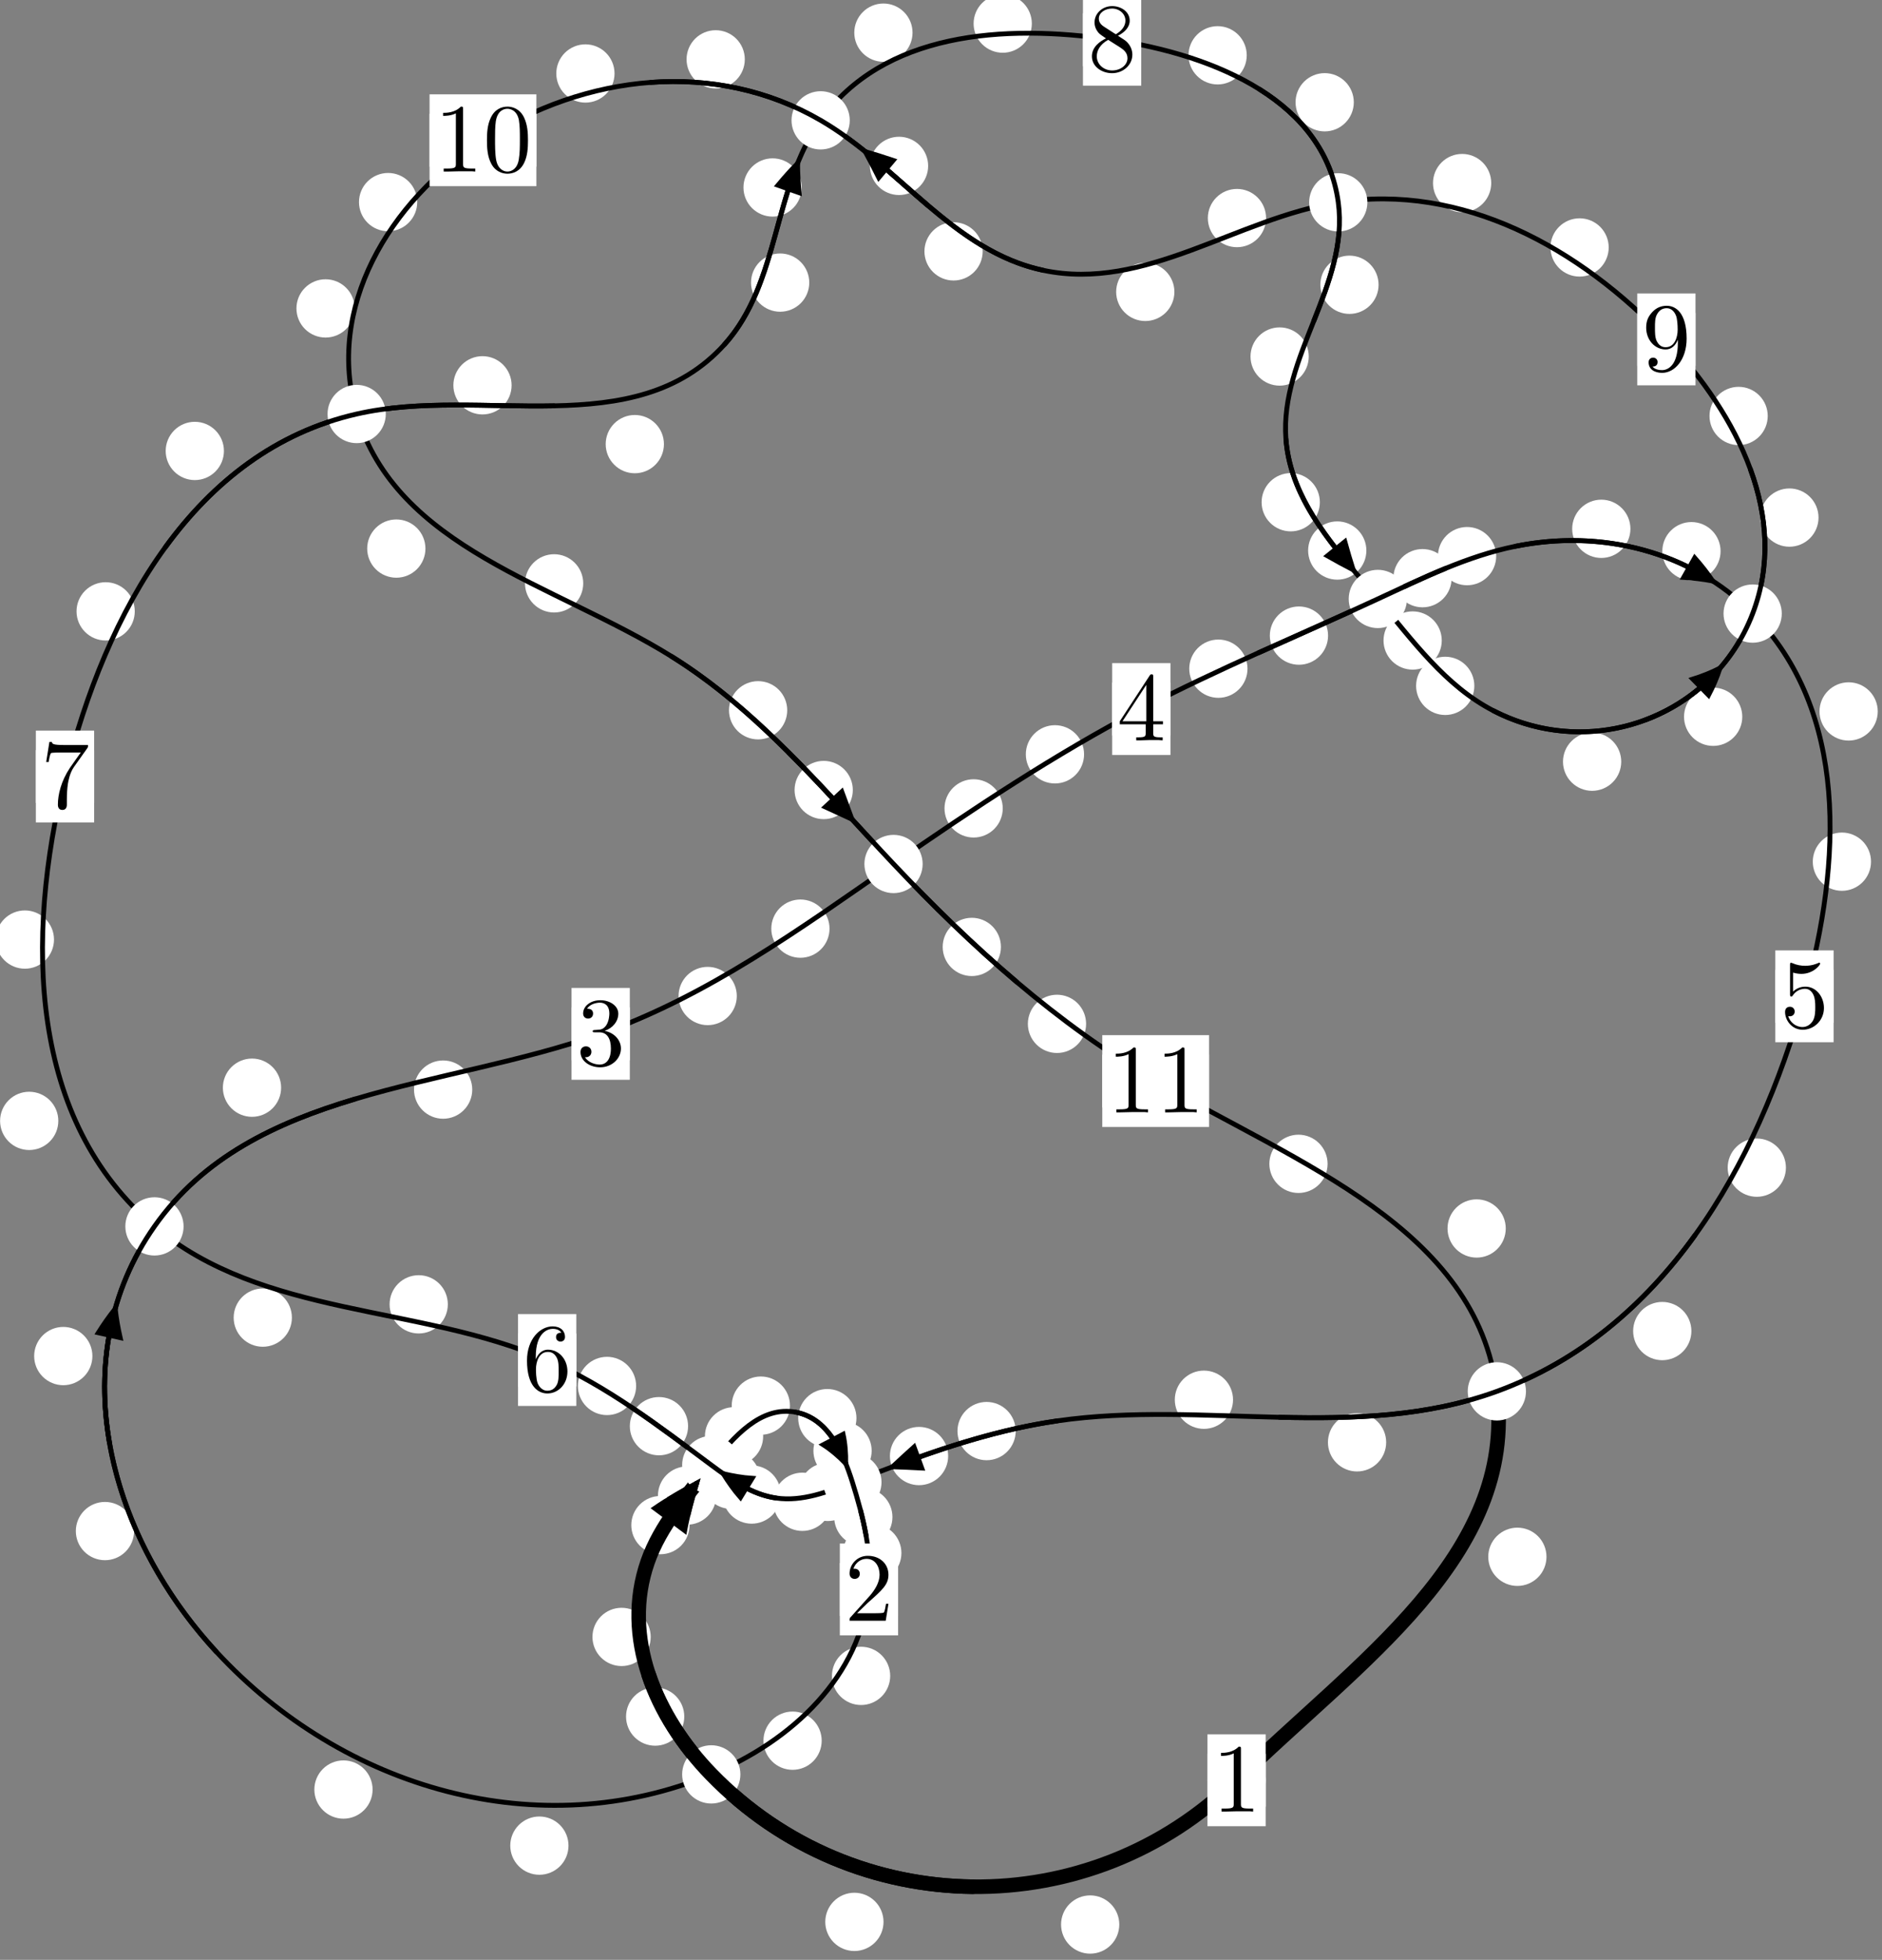 <?xml version="1.0"?>
<!-- Created by MetaPost 1.999 on 2021.07.05:2356 -->
<svg version="1.1" xmlns="http://www.w3.org/2000/svg" xmlns:xlink="http://www.w3.org/1999/xlink" width="193.157" height="201.021" viewBox="0 0 193.157 201.021">
<rect x="0" y="0" width="193.157" height="201.021" fill="#808080" stroke="none"/>
<!-- Original BoundingBox: -73.435944 -18.387039 119.720642 182.633804 -->
  <defs>
    <g transform="scale(0.01,0.01)" id="GLYPHcmr10_48">
      <path style="fill-rule: evenodd;" d="M460 -320C460 -400,455 -480,420 -554C374 -650,292 -666,250 -666C190 -666,117 -640,76 -547C44 -478,39 -400,39 -320C39 -245,43 -155,84 -79C127 2,200 22,249 22C303 22,379 1,423 -94C455 -163,460 -241,460 -320M249 -0C210 -0,151 -25,133 -121C122 -181,122 -273,122 -332C122 -396,122 -462,130 -516C149 -635,224 -644,249 -644C282 -644,348 -626,367 -527C377 -471,377 -395,377 -332C377 -257,377 -189,366 -125C351 -30,294 -0,249 -0"></path>
    </g>
    <g transform="scale(0.01,0.01)" id="GLYPHcmr10_49">
      <path style="fill-rule: evenodd;" d="M294 -640C294 -664,294 -666,271 -666C209 -602,121 -602,89 -602L89 -571C109 -571,168 -571,220 -597L220 -79C220 -43,217 -31,127 -31L95 -31L95 -0L257 -0L130 -3L217 -3L257 -3L297 -3L384 -3L419 -0L419 -31L387 -31C297 -31,294 -42,294 -79"></path>
    </g>
    <g transform="scale(0.01,0.01)" id="GLYPHcmr10_50">
      <path style="fill-rule: evenodd;" d="M127 -77L233 -180C389 -318,449 -372,449 -472C449 -586,359 -666,237 -666C124 -666,50 -574,50 -485C50 -429,100 -429,103 -429C120 -429,155 -441,155 -482C155 -508,137 -534,102 -534C94 -534,92 -534,89 -533C112 -598,166 -635,224 -635C315 -635,358 -554,358 -472C358 -392,308 -313,253 -251L61 -37C50 -26,50 -24,50 -0L421 -0L449 -174L424 -174C419 -144,412 -100,402 -85C395 -77,329 -77,307 -77"></path>
    </g>
    <g transform="scale(0.01,0.01)" id="GLYPHcmr10_51">
      <path style="fill-rule: evenodd;" d="M290 -352C372 -379,430 -449,430 -528C430 -610,342 -666,246 -666C145 -666,69 -606,69 -530C69 -497,91 -478,120 -478C151 -478,171 -500,171 -529C171 -579,124 -579,109 -579C140 -628,206 -641,242 -641C283 -641,338 -619,338 -529C338 -517,336 -459,310 -415C280 -367,246 -364,221 -363C213 -362,189 -360,182 -360C174 -359,167 -358,167 -348C167 -337,174 -337,191 -337L235 -337C317 -337,354 -269,354 -171C354 -35,285 -6,241 -6C198 -6,123 -23,88 -82C123 -77,154 -99,154 -137C154 -173,127 -193,98 -193C74 -193,42 -179,42 -135C42 -44,135 22,244 22C366 22,457 -69,457 -171C457 -253,394 -331,290 -352"></path>
    </g>
    <g transform="scale(0.01,0.01)" id="GLYPHcmr10_52">
      <path style="fill-rule: evenodd;" d="M294 -165L294 -78C294 -42,292 -31,218 -31L197 -31L197 -0L332 -0L238 -3L290 -3L332 -3L374 -3L427 -3L468 -0L468 -31L447 -31C373 -31,371 -42,371 -78L371 -165L471 -165L471 -196L371 -196L371 -651C371 -671,371 -677,355 -677C346 -677,343 -677,335 -665L28 -196L28 -165M300 -196L56 -196L300 -569"></path>
    </g>
    <g transform="scale(0.01,0.01)" id="GLYPHcmr10_53">
      <path style="fill-rule: evenodd;" d="M449 -201C449 -320,367 -420,259 -420C211 -420,168 -404,132 -369L132 -564C152 -558,185 -551,217 -551C340 -551,410 -642,410 -655C410 -661,407 -666,400 -666C399 -666,397 -666,392 -663C372 -654,323 -634,256 -634C216 -634,170 -641,123 -662C115 -665,113 -665,111 -665C101 -665,101 -657,101 -641L101 -345C101 -327,101 -319,115 -319C122 -319,124 -322,128 -328C139 -344,176 -398,257 -398C309 -398,334 -352,342 -334C358 -297,360 -258,360 -208C360 -173,360 -113,336 -71C312 -32,275 -6,229 -6C156 -6,99 -59,82 -118C85 -117,88 -116,99 -116C132 -116,149 -141,149 -165C149 -189,132 -214,99 -214C85 -214,50 -207,50 -161C50 -75,119 22,231 22C347 22,449 -74,449 -201"></path>
    </g>
    <g transform="scale(0.01,0.01)" id="GLYPHcmr10_54">
      <path style="fill-rule: evenodd;" d="M132 -328L132 -352C132 -605,256 -641,307 -641C331 -641,373 -635,395 -601C380 -601,340 -601,340 -556C340 -525,364 -510,386 -510C402 -510,432 -519,432 -558C432 -618,388 -666,305 -666C177 -666,42 -537,42 -316C42 -49,158 22,251 22C362 22,457 -72,457 -204C457 -331,368 -427,257 -427C189 -427,152 -376,132 -328M251 -6C188 -6,158 -66,152 -81C134 -128,134 -208,134 -226C134 -304,166 -404,256 -404C272 -404,318 -404,349 -342C367 -305,367 -254,367 -205C367 -157,367 -107,350 -71C320 -11,274 -6,251 -6"></path>
    </g>
    <g transform="scale(0.01,0.01)" id="GLYPHcmr10_55">
      <path style="fill-rule: evenodd;" d="M476 -609C485 -621,485 -623,485 -644L242 -644C120 -644,118 -657,114 -676L89 -676L56 -470L81 -470C84 -486,93 -549,106 -561C113 -567,191 -567,204 -567L411 -567C400 -551,321 -442,299 -409C209 -274,176 -135,176 -33C176 -23,176 22,222 22C268 22,268 -23,268 -33L268 -84C268 -139,271 -194,279 -248C283 -271,297 -357,341 -419"></path>
    </g>
    <g transform="scale(0.01,0.01)" id="GLYPHcmr10_56">
      <path style="fill-rule: evenodd;" d="M163 -457C117 -487,113 -521,113 -538C113 -599,178 -641,249 -641C322 -641,386 -589,386 -517C386 -460,347 -412,287 -377M309 -362C381 -399,430 -451,430 -517C430 -609,341 -666,250 -666C150 -666,69 -592,69 -499C69 -481,71 -436,113 -389C124 -377,161 -352,186 -335C128 -306,42 -250,42 -151C42 -45,144 22,249 22C362 22,457 -61,457 -168C457 -204,446 -249,408 -291C389 -312,373 -322,309 -362M209 -320L332 -242C360 -223,407 -193,407 -132C407 -58,332 -6,250 -6C164 -6,92 -68,92 -151C92 -209,124 -273,209 -320"></path>
    </g>
    <g transform="scale(0.01,0.01)" id="GLYPHcmr10_57">
      <path style="fill-rule: evenodd;" d="M367 -318L367 -286C367 -52,263 -6,205 -6C188 -6,134 -8,107 -42C151 -42,159 -71,159 -88C159 -119,135 -134,113 -134C97 -134,67 -125,67 -86C67 -19,121 22,206 22C335 22,457 -114,457 -329C457 -598,342 -666,253 -666C198 -666,149 -648,106 -603C65 -558,42 -516,42 -441C42 -316,130 -218,242 -218C303 -218,344 -260,367 -318M243 -241C227 -241,181 -241,150 -304C132 -341,132 -391,132 -440C132 -494,132 -541,153 -578C180 -628,218 -641,253 -641C299 -641,332 -607,349 -562C361 -530,365 -467,365 -421C365 -338,331 -241,243 -241"></path>
    </g>
  </defs>
  <path d="M114.877 197.398C114.877 196.606,114.562 195.845,114.002 195.285C113.441 194.725,112.681 194.41,111.888 194.41C111.096 194.41,110.336 194.725,109.775 195.285C109.215 195.845,108.9 196.606,108.9 197.398C108.9 198.191,109.215 198.951,109.775 199.512C110.336 200.072,111.096 200.387,111.888 200.387C112.681 200.387,113.441 200.072,114.002 199.512C114.562 198.951,114.877 198.191,114.877 197.398Z" style="fill: rgb(100%,100%,100%);stroke: none;"></path>
  <path d="M129.902 182.604C129.902 181.811,129.587 181.051,129.027 180.49C128.466 179.93,127.706 179.615,126.913 179.615C126.121 179.615,125.36 179.93,124.8 180.49C124.239 181.051,123.925 181.811,123.925 182.604C123.925 183.396,124.239 184.157,124.8 184.717C125.36 185.278,126.121 185.592,126.913 185.592C127.706 185.592,128.466 185.278,129.027 184.717C129.587 184.157,129.902 183.396,129.902 182.604Z" style="fill: rgb(100%,100%,100%);stroke: none;"></path>
  <path d="M70.23 176.07C70.23 175.277,69.915 174.517,69.355 173.957C68.794 173.396,68.034 173.081,67.242 173.081C66.449 173.081,65.689 173.396,65.128 173.957C64.568 174.517,64.253 175.277,64.253 176.07C64.253 176.863,64.568 177.623,65.128 178.183C65.689 178.744,66.449 179.059,67.242 179.059C68.034 179.059,68.794 178.744,69.355 178.183C69.915 177.623,70.23 176.863,70.23 176.07Z" style="fill: rgb(100%,100%,100%);stroke: none;"></path>
  <path d="M90.679 197.127C90.679 196.335,90.364 195.574,89.803 195.014C89.243 194.454,88.482 194.139,87.69 194.139C86.897 194.139,86.137 194.454,85.576 195.014C85.016 195.574,84.701 196.335,84.701 197.127C84.701 197.92,85.016 198.68,85.576 199.241C86.137 199.801,86.897 200.116,87.69 200.116C88.482 200.116,89.243 199.801,89.803 199.241C90.364 198.68,90.679 197.92,90.679 197.127Z" style="fill: rgb(100%,100%,100%);stroke: none;"></path>
  <path d="M70.771 156.431C70.771 155.639,70.456 154.878,69.895 154.318C69.335 153.758,68.574 153.443,67.782 153.443C66.989 153.443,66.229 153.758,65.668 154.318C65.108 154.878,64.793 155.639,64.793 156.431C64.793 157.224,65.108 157.984,65.668 158.545C66.229 159.105,66.989 159.42,67.782 159.42C68.574 159.42,69.335 159.105,69.895 158.545C70.456 157.984,70.771 157.224,70.771 156.431Z" style="fill: rgb(100%,100%,100%);stroke: none;"></path>
  <path d="M66.784 167.9C66.784 167.107,66.469 166.347,65.909 165.786C65.348 165.226,64.588 164.911,63.795 164.911C63.003 164.911,62.242 165.226,61.682 165.786C61.121 166.347,60.807 167.107,60.807 167.9C60.807 168.692,61.121 169.452,61.682 170.013C62.242 170.573,63.003 170.888,63.795 170.888C64.588 170.888,65.348 170.573,65.909 170.013C66.469 169.452,66.784 168.692,66.784 167.9Z" style="fill: rgb(100%,100%,100%);stroke: none;"></path>
  <path d="M78.327 147.319C78.327 146.526,78.012 145.766,77.451 145.206C76.891 144.645,76.131 144.33,75.338 144.33C74.545 144.33,73.785 144.645,73.225 145.206C72.664 145.766,72.349 146.526,72.349 147.319C72.349 148.112,72.664 148.872,73.225 149.432C73.785 149.993,74.545 150.308,75.338 150.308C76.131 150.308,76.891 149.993,77.451 149.432C78.012 148.872,78.327 148.112,78.327 147.319Z" style="fill: rgb(100%,100%,100%);stroke: none;"></path>
  <path d="M73.506 153.4C73.506 152.608,73.192 151.847,72.631 151.287C72.071 150.726,71.31 150.412,70.518 150.412C69.725 150.412,68.965 150.726,68.404 151.287C67.844 151.847,67.529 152.608,67.529 153.4C67.529 154.193,67.844 154.953,68.404 155.514C68.965 156.074,69.725 156.389,70.518 156.389C71.31 156.389,72.071 156.074,72.631 155.514C73.192 154.953,73.506 154.193,73.506 153.4Z" style="fill: rgb(100%,100%,100%);stroke: none;"></path>
  <path d="M87.901 145.459C87.901 144.667,87.586 143.907,87.025 143.346C86.465 142.786,85.704 142.471,84.912 142.471C84.119 142.471,83.359 142.786,82.798 143.346C82.238 143.907,81.923 144.667,81.923 145.459C81.923 146.252,82.238 147.012,82.798 147.573C83.359 148.133,84.119 148.448,84.912 148.448C85.704 148.448,86.465 148.133,87.025 147.573C87.586 147.012,87.901 146.252,87.901 145.459Z" style="fill: rgb(100%,100%,100%);stroke: none;"></path>
  <path d="M81.077 144.176C81.077 143.383,80.762 142.623,80.202 142.062C79.641 141.502,78.881 141.187,78.089 141.187C77.296 141.187,76.536 141.502,75.975 142.062C75.415 142.623,75.1 143.383,75.1 144.176C75.1 144.968,75.415 145.728,75.975 146.289C76.536 146.849,77.296 147.164,78.089 147.164C78.881 147.164,79.641 146.849,80.202 146.289C80.762 145.728,81.077 144.968,81.077 144.176Z" style="fill: rgb(100%,100%,100%);stroke: none;"></path>
  <path d="M91.595 155.606C91.595 154.813,91.28 154.053,90.719 153.493C90.159 152.932,89.399 152.617,88.606 152.617C87.813 152.617,87.053 152.932,86.493 153.493C85.932 154.053,85.617 154.813,85.617 155.606C85.617 156.399,85.932 157.159,86.493 157.719C87.053 158.28,87.813 158.595,88.606 158.595C89.399 158.595,90.159 158.28,90.719 157.719C91.28 157.159,91.595 156.399,91.595 155.606Z" style="fill: rgb(100%,100%,100%);stroke: none;"></path>
  <path d="M89.462 148.807C89.462 148.015,89.147 147.255,88.587 146.694C88.026 146.134,87.266 145.819,86.473 145.819C85.681 145.819,84.92 146.134,84.36 146.694C83.799 147.255,83.484 148.015,83.484 148.807C83.484 149.6,83.799 150.36,84.36 150.921C84.92 151.481,85.681 151.796,86.473 151.796C87.266 151.796,88.026 151.481,88.587 150.921C89.147 150.36,89.462 149.6,89.462 148.807Z" style="fill: rgb(100%,100%,100%);stroke: none;"></path>
  <path d="M91.364 171.896C91.364 171.103,91.049 170.343,90.488 169.782C89.928 169.222,89.168 168.907,88.375 168.907C87.582 168.907,86.822 169.222,86.262 169.782C85.701 170.343,85.386 171.103,85.386 171.896C85.386 172.688,85.701 173.449,86.262 174.009C86.822 174.569,87.582 174.884,88.375 174.884C89.168 174.884,89.928 174.569,90.488 174.009C91.049 173.449,91.364 172.688,91.364 171.896Z" style="fill: rgb(100%,100%,100%);stroke: none;"></path>
  <path d="M92.516 159.295C92.516 158.503,92.201 157.743,91.64 157.182C91.08 156.622,90.32 156.307,89.527 156.307C88.734 156.307,87.974 156.622,87.414 157.182C86.853 157.743,86.538 158.503,86.538 159.295C86.538 160.088,86.853 160.848,87.414 161.409C87.974 161.969,88.734 162.284,89.527 162.284C90.32 162.284,91.08 161.969,91.64 161.409C92.201 160.848,92.516 160.088,92.516 159.295Z" style="fill: rgb(100%,100%,100%);stroke: none;"></path>
  <path d="M58.347 189.308C58.347 188.515,58.032 187.755,57.472 187.194C56.911 186.634,56.151 186.319,55.359 186.319C54.566 186.319,53.806 186.634,53.245 187.194C52.685 187.755,52.37 188.515,52.37 189.308C52.37 190.1,52.685 190.86,53.245 191.421C53.806 191.981,54.566 192.296,55.359 192.296C56.151 192.296,56.911 191.981,57.472 191.421C58.032 190.86,58.347 190.1,58.347 189.308Z" style="fill: rgb(100%,100%,100%);stroke: none;"></path>
  <path d="M84.334 178.543C84.334 177.75,84.019 176.99,83.459 176.43C82.898 175.869,82.138 175.554,81.346 175.554C80.553 175.554,79.793 175.869,79.232 176.43C78.672 176.99,78.357 177.75,78.357 178.543C78.357 179.336,78.672 180.096,79.232 180.656C79.793 181.217,80.553 181.532,81.346 181.532C82.138 181.532,82.898 181.217,83.459 180.656C84.019 180.096,84.334 179.336,84.334 178.543Z" style="fill: rgb(100%,100%,100%);stroke: none;"></path>
  <path d="M13.761 157.043C13.761 156.25,13.446 155.49,12.885 154.929C12.325 154.369,11.565 154.054,10.772 154.054C9.979 154.054,9.219 154.369,8.659 154.929C8.098 155.49,7.783 156.25,7.783 157.043C7.783 157.835,8.098 158.595,8.659 159.156C9.219 159.716,9.979 160.031,10.772 160.031C11.565 160.031,12.325 159.716,12.885 159.156C13.446 158.595,13.761 157.835,13.761 157.043Z" style="fill: rgb(100%,100%,100%);stroke: none;"></path>
  <path d="M38.241 183.554C38.241 182.761,37.926 182.001,37.365 181.441C36.805 180.88,36.045 180.565,35.252 180.565C34.459 180.565,33.699 180.88,33.139 181.441C32.578 182.001,32.263 182.761,32.263 183.554C32.263 184.347,32.578 185.107,33.139 185.667C33.699 186.228,34.459 186.543,35.252 186.543C36.045 186.543,36.805 186.228,37.365 185.667C37.926 185.107,38.241 184.347,38.241 183.554Z" style="fill: rgb(100%,100%,100%);stroke: none;"></path>
  <path d="M28.852 111.565C28.852 110.773,28.537 110.013,27.977 109.452C27.416 108.892,26.656 108.577,25.864 108.577C25.071 108.577,24.311 108.892,23.75 109.452C23.19 110.013,22.875 110.773,22.875 111.565C22.875 112.358,23.19 113.118,23.75 113.679C24.311 114.239,25.071 114.554,25.864 114.554C26.656 114.554,27.416 114.239,27.977 113.679C28.537 113.118,28.852 112.358,28.852 111.565Z" style="fill: rgb(100%,100%,100%);stroke: none;"></path>
  <path d="M9.483 139.092C9.483 138.299,9.168 137.539,8.608 136.979C8.047 136.418,7.287 136.103,6.494 136.103C5.702 136.103,4.942 136.418,4.381 136.979C3.821 137.539,3.506 138.299,3.506 139.092C3.506 139.885,3.821 140.645,4.381 141.205C4.942 141.766,5.702 142.081,6.494 142.081C7.287 142.081,8.047 141.766,8.608 141.205C9.168 140.645,9.483 139.885,9.483 139.092Z" style="fill: rgb(100%,100%,100%);stroke: none;"></path>
  <path d="M75.62 102.161C75.62 101.368,75.305 100.608,74.745 100.047C74.184 99.487,73.424 99.172,72.632 99.172C71.839 99.172,71.079 99.487,70.518 100.047C69.958 100.608,69.643 101.368,69.643 102.161C69.643 102.953,69.958 103.714,70.518 104.274C71.079 104.835,71.839 105.15,72.632 105.15C73.424 105.15,74.184 104.835,74.745 104.274C75.305 103.714,75.62 102.953,75.62 102.161Z" style="fill: rgb(100%,100%,100%);stroke: none;"></path>
  <path d="M48.469 111.761C48.469 110.968,48.154 110.208,47.593 109.648C47.033 109.087,46.272 108.772,45.48 108.772C44.687 108.772,43.927 109.087,43.366 109.648C42.806 110.208,42.491 110.968,42.491 111.761C42.491 112.554,42.806 113.314,43.366 113.874C43.927 114.435,44.687 114.75,45.48 114.75C46.272 114.75,47.033 114.435,47.593 113.874C48.154 113.314,48.469 112.554,48.469 111.761Z" style="fill: rgb(100%,100%,100%);stroke: none;"></path>
  <path d="M102.916 82.917C102.916 82.124,102.601 81.364,102.041 80.804C101.48 80.243,100.72 79.928,99.927 79.928C99.135 79.928,98.374 80.243,97.814 80.804C97.253 81.364,96.938 82.124,96.938 82.917C96.938 83.71,97.253 84.47,97.814 85.03C98.374 85.591,99.135 85.906,99.927 85.906C100.72 85.906,101.48 85.591,102.041 85.03C102.601 84.47,102.916 83.71,102.916 82.917Z" style="fill: rgb(100%,100%,100%);stroke: none;"></path>
  <path d="M85.138 95.251C85.138 94.458,84.823 93.698,84.263 93.138C83.702 92.577,82.942 92.262,82.149 92.262C81.357 92.262,80.597 92.577,80.036 93.138C79.476 93.698,79.161 94.458,79.161 95.251C79.161 96.044,79.476 96.804,80.036 97.364C80.597 97.925,81.357 98.24,82.149 98.24C82.942 98.24,83.702 97.925,84.263 97.364C84.823 96.804,85.138 96.044,85.138 95.251Z" style="fill: rgb(100%,100%,100%);stroke: none;"></path>
  <path d="M128.036 68.588C128.036 67.795,127.721 67.035,127.16 66.475C126.6 65.914,125.84 65.599,125.047 65.599C124.254 65.599,123.494 65.914,122.934 66.475C122.373 67.035,122.058 67.795,122.058 68.588C122.058 69.381,122.373 70.141,122.934 70.701C123.494 71.262,124.254 71.577,125.047 71.577C125.84 71.577,126.6 71.262,127.16 70.701C127.721 70.141,128.036 69.381,128.036 68.588Z" style="fill: rgb(100%,100%,100%);stroke: none;"></path>
  <path d="M111.262 77.371C111.262 76.579,110.947 75.818,110.386 75.258C109.826 74.697,109.066 74.383,108.273 74.383C107.48 74.383,106.72 74.697,106.16 75.258C105.599 75.818,105.284 76.579,105.284 77.371C105.284 78.164,105.599 78.924,106.16 79.485C106.72 80.045,107.48 80.36,108.273 80.36C109.066 80.36,109.826 80.045,110.386 79.485C110.947 78.924,111.262 78.164,111.262 77.371Z" style="fill: rgb(100%,100%,100%);stroke: none;"></path>
  <path d="M148.986 59.305C148.986 58.512,148.671 57.752,148.111 57.191C147.55 56.631,146.79 56.316,145.997 56.316C145.205 56.316,144.445 56.631,143.884 57.191C143.324 57.752,143.009 58.512,143.009 59.305C143.009 60.097,143.324 60.858,143.884 61.418C144.445 61.979,145.205 62.293,145.997 62.293C146.79 62.293,147.55 61.979,148.111 61.418C148.671 60.858,148.986 60.097,148.986 59.305Z" style="fill: rgb(100%,100%,100%);stroke: none;"></path>
  <path d="M136.305 65.195C136.305 64.402,135.99 63.642,135.43 63.082C134.869 62.521,134.109 62.206,133.316 62.206C132.524 62.206,131.763 62.521,131.203 63.082C130.642 63.642,130.327 64.402,130.327 65.195C130.327 65.988,130.642 66.748,131.203 67.308C131.763 67.869,132.524 68.184,133.316 68.184C134.109 68.184,134.869 67.869,135.43 67.308C135.99 66.748,136.305 65.988,136.305 65.195Z" style="fill: rgb(100%,100%,100%);stroke: none;"></path>
  <path d="M167.336 54.241C167.336 53.448,167.021 52.688,166.461 52.128C165.9 51.567,165.14 51.252,164.348 51.252C163.555 51.252,162.795 51.567,162.234 52.128C161.674 52.688,161.359 53.448,161.359 54.241C161.359 55.034,161.674 55.794,162.234 56.354C162.795 56.915,163.555 57.23,164.348 57.23C165.14 57.23,165.9 56.915,166.461 56.354C167.021 55.794,167.336 55.034,167.336 54.241Z" style="fill: rgb(100%,100%,100%);stroke: none;"></path>
  <path d="M153.56 57.043C153.56 56.25,153.245 55.49,152.684 54.929C152.124 54.369,151.364 54.054,150.571 54.054C149.778 54.054,149.018 54.369,148.458 54.929C147.897 55.49,147.582 56.25,147.582 57.043C147.582 57.835,147.897 58.595,148.458 59.156C149.018 59.716,149.778 60.031,150.571 60.031C151.364 60.031,152.124 59.716,152.684 59.156C153.245 58.595,153.56 57.835,153.56 57.043Z" style="fill: rgb(100%,100%,100%);stroke: none;"></path>
  <path d="M192.721 72.972C192.721 72.179,192.406 71.419,191.845 70.859C191.285 70.298,190.525 69.983,189.732 69.983C188.939 69.983,188.179 70.298,187.619 70.859C187.058 71.419,186.743 72.179,186.743 72.972C186.743 73.765,187.058 74.525,187.619 75.085C188.179 75.646,188.939 75.961,189.732 75.961C190.525 75.961,191.285 75.646,191.845 75.085C192.406 74.525,192.721 73.765,192.721 72.972Z" style="fill: rgb(100%,100%,100%);stroke: none;"></path>
  <path d="M176.589 56.536C176.589 55.743,176.274 54.983,175.713 54.423C175.153 53.862,174.393 53.547,173.6 53.547C172.807 53.547,172.047 53.862,171.487 54.423C170.926 54.983,170.611 55.743,170.611 56.536C170.611 57.329,170.926 58.089,171.487 58.649C172.047 59.21,172.807 59.525,173.6 59.525C174.393 59.525,175.153 59.21,175.713 58.649C176.274 58.089,176.589 57.329,176.589 56.536Z" style="fill: rgb(100%,100%,100%);stroke: none;"></path>
  <path d="M183.296 119.767C183.296 118.974,182.981 118.214,182.421 117.654C181.86 117.093,181.1 116.778,180.308 116.778C179.515 116.778,178.755 117.093,178.194 117.654C177.634 118.214,177.319 118.974,177.319 119.767C177.319 120.56,177.634 121.32,178.194 121.88C178.755 122.441,179.515 122.756,180.308 122.756C181.1 122.756,181.86 122.441,182.421 121.88C182.981 121.32,183.296 120.56,183.296 119.767Z" style="fill: rgb(100%,100%,100%);stroke: none;"></path>
  <path d="M192.031 88.383C192.031 87.59,191.716 86.83,191.156 86.269C190.595 85.709,189.835 85.394,189.042 85.394C188.25 85.394,187.489 85.709,186.929 86.269C186.369 86.83,186.054 87.59,186.054 88.383C186.054 89.175,186.369 89.936,186.929 90.496C187.489 91.057,188.25 91.371,189.042 91.371C189.835 91.371,190.595 91.057,191.156 90.496C191.716 89.936,192.031 89.175,192.031 88.383Z" style="fill: rgb(100%,100%,100%);stroke: none;"></path>
  <path d="M142.268 147.94C142.268 147.147,141.954 146.387,141.393 145.826C140.833 145.266,140.072 144.951,139.28 144.951C138.487 144.951,137.727 145.266,137.166 145.826C136.606 146.387,136.291 147.147,136.291 147.94C136.291 148.732,136.606 149.493,137.166 150.053C137.727 150.614,138.487 150.929,139.28 150.929C140.072 150.929,140.833 150.614,141.393 150.053C141.954 149.493,142.268 148.732,142.268 147.94Z" style="fill: rgb(100%,100%,100%);stroke: none;"></path>
  <path d="M173.594 136.527C173.594 135.735,173.279 134.975,172.718 134.414C172.158 133.854,171.398 133.539,170.605 133.539C169.812 133.539,169.052 133.854,168.492 134.414C167.931 134.975,167.616 135.735,167.616 136.527C167.616 137.32,167.931 138.08,168.492 138.641C169.052 139.201,169.812 139.516,170.605 139.516C171.398 139.516,172.158 139.201,172.718 138.641C173.279 138.08,173.594 137.32,173.594 136.527Z" style="fill: rgb(100%,100%,100%);stroke: none;"></path>
  <path d="M104.246 146.786C104.246 145.993,103.931 145.233,103.371 144.673C102.81 144.112,102.05 143.797,101.258 143.797C100.465 143.797,99.705 144.112,99.144 144.673C98.584 145.233,98.269 145.993,98.269 146.786C98.269 147.579,98.584 148.339,99.144 148.899C99.705 149.46,100.465 149.775,101.258 149.775C102.05 149.775,102.81 149.46,103.371 148.899C103.931 148.339,104.246 147.579,104.246 146.786Z" style="fill: rgb(100%,100%,100%);stroke: none;"></path>
  <path d="M126.551 143.57C126.551 142.778,126.236 142.018,125.676 141.457C125.115 140.897,124.355 140.582,123.563 140.582C122.77 140.582,122.01 140.897,121.449 141.457C120.889 142.018,120.574 142.778,120.574 143.57C120.574 144.363,120.889 145.123,121.449 145.684C122.01 146.244,122.77 146.559,123.563 146.559C124.355 146.559,125.115 146.244,125.676 145.684C126.236 145.123,126.551 144.363,126.551 143.57Z" style="fill: rgb(100%,100%,100%);stroke: none;"></path>
  <path d="M87.95 153.023C87.95 152.23,87.635 151.47,87.075 150.91C86.514 150.349,85.754 150.034,84.961 150.034C84.169 150.034,83.408 150.349,82.848 150.91C82.287 151.47,81.973 152.23,81.973 153.023C81.973 153.816,82.287 154.576,82.848 155.136C83.408 155.697,84.169 156.012,84.961 156.012C85.754 156.012,86.514 155.697,87.075 155.136C87.635 154.576,87.95 153.816,87.95 153.023Z" style="fill: rgb(100%,100%,100%);stroke: none;"></path>
  <path d="M97.313 149.348C97.313 148.555,96.998 147.795,96.438 147.234C95.877 146.674,95.117 146.359,94.324 146.359C93.532 146.359,92.771 146.674,92.211 147.234C91.65 147.795,91.335 148.555,91.335 149.348C91.335 150.14,91.65 150.9,92.211 151.461C92.771 152.021,93.532 152.336,94.324 152.336C95.117 152.336,95.877 152.021,96.438 151.461C96.998 150.9,97.313 150.14,97.313 149.348Z" style="fill: rgb(100%,100%,100%);stroke: none;"></path>
  <path d="M80.137 153.296C80.137 152.503,79.822 151.743,79.262 151.183C78.702 150.622,77.941 150.307,77.149 150.307C76.356 150.307,75.596 150.622,75.035 151.183C74.475 151.743,74.16 152.503,74.16 153.296C74.16 154.089,74.475 154.849,75.035 155.409C75.596 155.97,76.356 156.285,77.149 156.285C77.941 156.285,78.702 155.97,79.262 155.409C79.822 154.849,80.137 154.089,80.137 153.296Z" style="fill: rgb(100%,100%,100%);stroke: none;"></path>
  <path d="M85.338 154.039C85.338 153.246,85.023 152.486,84.462 151.926C83.902 151.365,83.142 151.05,82.349 151.05C81.556 151.05,80.796 151.365,80.236 151.926C79.675 152.486,79.36 153.246,79.36 154.039C79.36 154.832,79.675 155.592,80.236 156.152C80.796 156.713,81.556 157.028,82.349 157.028C83.142 157.028,83.902 156.713,84.462 156.152C85.023 155.592,85.338 154.832,85.338 154.039Z" style="fill: rgb(100%,100%,100%);stroke: none;"></path>
  <path d="M70.621 146.283C70.621 145.491,70.306 144.73,69.745 144.17C69.185 143.61,68.425 143.295,67.632 143.295C66.839 143.295,66.079 143.61,65.519 144.17C64.958 144.73,64.643 145.491,64.643 146.283C64.643 147.076,64.958 147.836,65.519 148.397C66.079 148.957,66.839 149.272,67.632 149.272C68.425 149.272,69.185 148.957,69.745 148.397C70.306 147.836,70.621 147.076,70.621 146.283Z" style="fill: rgb(100%,100%,100%);stroke: none;"></path>
  <path d="M78.02 151.777C78.02 150.984,77.705 150.224,77.145 149.663C76.584 149.103,75.824 148.788,75.032 148.788C74.239 148.788,73.479 149.103,72.918 149.663C72.358 150.224,72.043 150.984,72.043 151.777C72.043 152.569,72.358 153.33,72.918 153.89C73.479 154.451,74.239 154.766,75.032 154.766C75.824 154.766,76.584 154.451,77.145 153.89C77.705 153.33,78.02 152.569,78.02 151.777Z" style="fill: rgb(100%,100%,100%);stroke: none;"></path>
  <path d="M45.963 133.786C45.963 132.993,45.648 132.233,45.088 131.672C44.527 131.112,43.767 130.797,42.975 130.797C42.182 130.797,41.422 131.112,40.861 131.672C40.301 132.233,39.986 132.993,39.986 133.786C39.986 134.578,40.301 135.339,40.861 135.899C41.422 136.46,42.182 136.775,42.975 136.775C43.767 136.775,44.527 136.46,45.088 135.899C45.648 135.339,45.963 134.578,45.963 133.786Z" style="fill: rgb(100%,100%,100%);stroke: none;"></path>
  <path d="M65.289 142.158C65.289 141.365,64.974 140.605,64.413 140.045C63.853 139.484,63.093 139.169,62.3 139.169C61.507 139.169,60.747 139.484,60.187 140.045C59.626 140.605,59.311 141.365,59.311 142.158C59.311 142.951,59.626 143.711,60.187 144.271C60.747 144.832,61.507 145.147,62.3 145.147C63.093 145.147,63.853 144.832,64.413 144.271C64.974 143.711,65.289 142.951,65.289 142.158Z" style="fill: rgb(100%,100%,100%);stroke: none;"></path>
  <path d="M5.985 114.97C5.985 114.177,5.67 113.417,5.11 112.857C4.549 112.296,3.789 111.981,2.996 111.981C2.204 111.981,1.443 112.296,0.883 112.857C0.323 113.417,0.008 114.177,0.008 114.97C0.008 115.763,0.323 116.523,0.883 117.083C1.443 117.644,2.204 117.959,2.996 117.959C3.789 117.959,4.549 117.644,5.11 117.083C5.67 116.523,5.985 115.763,5.985 114.97Z" style="fill: rgb(100%,100%,100%);stroke: none;"></path>
  <path d="M29.959 135.15C29.959 134.357,29.644 133.597,29.084 133.036C28.523 132.476,27.763 132.161,26.971 132.161C26.178 132.161,25.418 132.476,24.857 133.036C24.297 133.597,23.982 134.357,23.982 135.15C23.982 135.942,24.297 136.702,24.857 137.263C25.418 137.823,26.178 138.138,26.971 138.138C27.763 138.138,28.523 137.823,29.084 137.263C29.644 136.702,29.959 135.942,29.959 135.15Z" style="fill: rgb(100%,100%,100%);stroke: none;"></path>
  <path d="M13.832 62.707C13.832 61.914,13.517 61.154,12.957 60.593C12.397 60.033,11.636 59.718,10.844 59.718C10.051 59.718,9.291 60.033,8.73 60.593C8.17 61.154,7.855 61.914,7.855 62.707C7.855 63.499,8.17 64.26,8.73 64.82C9.291 65.381,10.051 65.696,10.844 65.696C11.636 65.696,12.397 65.381,12.957 64.82C13.517 64.26,13.832 63.499,13.832 62.707Z" style="fill: rgb(100%,100%,100%);stroke: none;"></path>
  <path d="M5.542 96.372C5.542 95.579,5.227 94.819,4.666 94.259C4.106 93.698,3.345 93.383,2.553 93.383C1.76 93.383,1 93.698,0.439 94.259C-0.121 94.819,-0.436 95.579,-0.436 96.372C-0.436 97.165,-0.121 97.925,0.439 98.485C1 99.046,1.76 99.361,2.553 99.361C3.345 99.361,4.106 99.046,4.666 98.485C5.227 97.925,5.542 97.165,5.542 96.372Z" style="fill: rgb(100%,100%,100%);stroke: none;"></path>
  <path d="M52.508 39.521C52.508 38.728,52.193 37.968,51.633 37.408C51.072 36.847,50.312 36.532,49.519 36.532C48.727 36.532,47.966 36.847,47.406 37.408C46.846 37.968,46.531 38.728,46.531 39.521C46.531 40.314,46.846 41.074,47.406 41.634C47.966 42.195,48.727 42.51,49.519 42.51C50.312 42.51,51.072 42.195,51.633 41.634C52.193 41.074,52.508 40.314,52.508 39.521Z" style="fill: rgb(100%,100%,100%);stroke: none;"></path>
  <path d="M22.983 46.253C22.983 45.46,22.668 44.7,22.108 44.14C21.547 43.579,20.787 43.264,19.994 43.264C19.202 43.264,18.441 43.579,17.881 44.14C17.32 44.7,17.005 45.46,17.005 46.253C17.005 47.046,17.32 47.806,17.881 48.366C18.441 48.927,19.202 49.242,19.994 49.242C20.787 49.242,21.547 48.927,22.108 48.366C22.668 47.806,22.983 47.046,22.983 46.253Z" style="fill: rgb(100%,100%,100%);stroke: none;"></path>
  <path d="M83.058 28.987C83.058 28.195,82.743 27.434,82.183 26.874C81.622 26.313,80.862 25.999,80.069 25.999C79.277 25.999,78.517 26.313,77.956 26.874C77.396 27.434,77.081 28.195,77.081 28.987C77.081 29.78,77.396 30.54,77.956 31.101C78.517 31.661,79.277 31.976,80.069 31.976C80.862 31.976,81.622 31.661,82.183 31.101C82.743 30.54,83.058 29.78,83.058 28.987Z" style="fill: rgb(100%,100%,100%);stroke: none;"></path>
  <path d="M68.142 45.554C68.142 44.761,67.827 44.001,67.266 43.441C66.706 42.88,65.946 42.565,65.153 42.565C64.36 42.565,63.6 42.88,63.04 43.441C62.479 44.001,62.164 44.761,62.164 45.554C62.164 46.347,62.479 47.107,63.04 47.667C63.6 48.228,64.36 48.543,65.153 48.543C65.946 48.543,66.706 48.228,67.266 47.667C67.827 47.107,68.142 46.347,68.142 45.554Z" style="fill: rgb(100%,100%,100%);stroke: none;"></path>
  <path d="M93.657 3.349C93.657 2.556,93.342 1.796,92.782 1.236C92.221 0.675,91.461 0.36,90.668 0.36C89.876 0.36,89.115 0.675,88.555 1.236C87.994 1.796,87.679 2.556,87.679 3.349C87.679 4.142,87.994 4.902,88.555 5.462C89.115 6.023,89.876 6.338,90.668 6.338C91.461 6.338,92.221 6.023,92.782 5.462C93.342 4.902,93.657 4.142,93.657 3.349Z" style="fill: rgb(100%,100%,100%);stroke: none;"></path>
  <path d="M82.282 19.229C82.282 18.436,81.968 17.676,81.407 17.115C80.847 16.555,80.086 16.24,79.294 16.24C78.501 16.24,77.741 16.555,77.18 17.115C76.62 17.676,76.305 18.436,76.305 19.229C76.305 20.021,76.62 20.781,77.18 21.342C77.741 21.902,78.501 22.217,79.294 22.217C80.086 22.217,80.847 21.902,81.407 21.342C81.968 20.781,82.282 20.021,82.282 19.229Z" style="fill: rgb(100%,100%,100%);stroke: none;"></path>
  <path d="M127.958 5.673C127.958 4.88,127.643 4.12,127.082 3.56C126.522 2.999,125.762 2.684,124.969 2.684C124.176 2.684,123.416 2.999,122.856 3.56C122.295 4.12,121.98 4.88,121.98 5.673C121.98 6.466,122.295 7.226,122.856 7.786C123.416 8.347,124.176 8.662,124.969 8.662C125.762 8.662,126.522 8.347,127.082 7.786C127.643 7.226,127.958 6.466,127.958 5.673Z" style="fill: rgb(100%,100%,100%);stroke: none;"></path>
  <path d="M105.902 2.422C105.902 1.629,105.587 0.869,105.027 0.309C104.466 -0.252,103.706 -0.567,102.914 -0.567C102.121 -0.567,101.361 -0.252,100.8 0.309C100.24 0.869,99.925 1.629,99.925 2.422C99.925 3.215,100.24 3.975,100.8 4.535C101.361 5.096,102.121 5.411,102.914 5.411C103.706 5.411,104.466 5.096,105.027 4.535C105.587 3.975,105.902 3.215,105.902 2.422Z" style="fill: rgb(100%,100%,100%);stroke: none;"></path>
  <path d="M141.49 29.209C141.49 28.416,141.175 27.656,140.614 27.096C140.054 26.535,139.294 26.22,138.501 26.22C137.708 26.22,136.948 26.535,136.388 27.096C135.827 27.656,135.512 28.416,135.512 29.209C135.512 30.002,135.827 30.762,136.388 31.322C136.948 31.883,137.708 32.198,138.501 32.198C139.294 32.198,140.054 31.883,140.614 31.322C141.175 30.762,141.49 30.002,141.49 29.209Z" style="fill: rgb(100%,100%,100%);stroke: none;"></path>
  <path d="M138.946 10.489C138.946 9.696,138.631 8.936,138.07 8.376C137.51 7.815,136.75 7.5,135.957 7.5C135.164 7.5,134.404 7.815,133.844 8.376C133.283 8.936,132.968 9.696,132.968 10.489C132.968 11.282,133.283 12.042,133.844 12.602C134.404 13.163,135.164 13.478,135.957 13.478C136.75 13.478,137.51 13.163,138.07 12.602C138.631 12.042,138.946 11.282,138.946 10.489Z" style="fill: rgb(100%,100%,100%);stroke: none;"></path>
  <path d="M135.462 51.514C135.462 50.721,135.147 49.961,134.586 49.401C134.026 48.84,133.266 48.525,132.473 48.525C131.68 48.525,130.92 48.84,130.36 49.401C129.799 49.961,129.484 50.721,129.484 51.514C129.484 52.307,129.799 53.067,130.36 53.627C130.92 54.188,131.68 54.503,132.473 54.503C133.266 54.503,134.026 54.188,134.586 53.627C135.147 53.067,135.462 52.307,135.462 51.514Z" style="fill: rgb(100%,100%,100%);stroke: none;"></path>
  <path d="M134.322 36.568C134.322 35.776,134.007 35.016,133.446 34.455C132.886 33.895,132.126 33.58,131.333 33.58C130.54 33.58,129.78 33.895,129.22 34.455C128.659 35.016,128.344 35.776,128.344 36.568C128.344 37.361,128.659 38.121,129.22 38.682C129.78 39.242,130.54 39.557,131.333 39.557C132.126 39.557,132.886 39.242,133.446 38.682C134.007 38.121,134.322 37.361,134.322 36.568Z" style="fill: rgb(100%,100%,100%);stroke: none;"></path>
  <path d="M147.974 65.697C147.974 64.904,147.659 64.144,147.098 63.583C146.538 63.023,145.778 62.708,144.985 62.708C144.192 62.708,143.432 63.023,142.872 63.583C142.311 64.144,141.996 64.904,141.996 65.697C141.996 66.489,142.311 67.25,142.872 67.81C143.432 68.371,144.192 68.685,144.985 68.685C145.778 68.685,146.538 68.371,147.098 67.81C147.659 67.25,147.974 66.489,147.974 65.697Z" style="fill: rgb(100%,100%,100%);stroke: none;"></path>
  <path d="M140.236 56.468C140.236 55.676,139.921 54.915,139.36 54.355C138.8 53.794,138.04 53.479,137.247 53.479C136.454 53.479,135.694 53.794,135.134 54.355C134.573 54.915,134.258 55.676,134.258 56.468C134.258 57.261,134.573 58.021,135.134 58.582C135.694 59.142,136.454 59.457,137.247 59.457C138.04 59.457,138.8 59.142,139.36 58.582C139.921 58.021,140.236 57.261,140.236 56.468Z" style="fill: rgb(100%,100%,100%);stroke: none;"></path>
  <path d="M166.394 78.127C166.394 77.334,166.079 76.574,165.518 76.014C164.958 75.453,164.198 75.138,163.405 75.138C162.612 75.138,161.852 75.453,161.292 76.014C160.731 76.574,160.416 77.334,160.416 78.127C160.416 78.92,160.731 79.68,161.292 80.24C161.852 80.801,162.612 81.116,163.405 81.116C164.198 81.116,164.958 80.801,165.518 80.24C166.079 79.68,166.394 78.92,166.394 78.127Z" style="fill: rgb(100%,100%,100%);stroke: none;"></path>
  <path d="M151.317 70.349C151.317 69.557,151.003 68.796,150.442 68.236C149.882 67.676,149.121 67.361,148.329 67.361C147.536 67.361,146.776 67.676,146.215 68.236C145.655 68.796,145.34 69.557,145.34 70.349C145.34 71.142,145.655 71.902,146.215 72.463C146.776 73.023,147.536 73.338,148.329 73.338C149.121 73.338,149.882 73.023,150.442 72.463C151.003 71.902,151.317 71.142,151.317 70.349Z" style="fill: rgb(100%,100%,100%);stroke: none;"></path>
  <path d="M186.643 53.089C186.643 52.296,186.328 51.536,185.768 50.976C185.207 50.415,184.447 50.1,183.654 50.1C182.862 50.1,182.102 50.415,181.541 50.976C180.981 51.536,180.666 52.296,180.666 53.089C180.666 53.882,180.981 54.642,181.541 55.202C182.102 55.763,182.862 56.078,183.654 56.078C184.447 56.078,185.207 55.763,185.768 55.202C186.328 54.642,186.643 53.882,186.643 53.089Z" style="fill: rgb(100%,100%,100%);stroke: none;"></path>
  <path d="M178.817 73.519C178.817 72.726,178.502 71.966,177.941 71.406C177.381 70.845,176.621 70.53,175.828 70.53C175.035 70.53,174.275 70.845,173.715 71.406C173.154 71.966,172.839 72.726,172.839 73.519C172.839 74.312,173.154 75.072,173.715 75.632C174.275 76.193,175.035 76.508,175.828 76.508C176.621 76.508,177.381 76.193,177.941 75.632C178.502 75.072,178.817 74.312,178.817 73.519Z" style="fill: rgb(100%,100%,100%);stroke: none;"></path>
  <path d="M165.108 25.381C165.108 24.588,164.793 23.828,164.233 23.268C163.673 22.707,162.912 22.392,162.12 22.392C161.327 22.392,160.567 22.707,160.006 23.268C159.446 23.828,159.131 24.588,159.131 25.381C159.131 26.174,159.446 26.934,160.006 27.494C160.567 28.055,161.327 28.37,162.12 28.37C162.912 28.37,163.673 28.055,164.233 27.494C164.793 26.934,165.108 26.174,165.108 25.381Z" style="fill: rgb(100%,100%,100%);stroke: none;"></path>
  <path d="M181.429 42.667C181.429 41.874,181.114 41.114,180.554 40.554C179.994 39.993,179.233 39.678,178.441 39.678C177.648 39.678,176.888 39.993,176.327 40.554C175.767 41.114,175.452 41.874,175.452 42.667C175.452 43.46,175.767 44.22,176.327 44.78C176.888 45.341,177.648 45.656,178.441 45.656C179.233 45.656,179.994 45.341,180.554 44.78C181.114 44.22,181.429 43.46,181.429 42.667Z" style="fill: rgb(100%,100%,100%);stroke: none;"></path>
  <path d="M129.942 22.367C129.942 21.575,129.627 20.814,129.067 20.254C128.506 19.693,127.746 19.378,126.954 19.378C126.161 19.378,125.401 19.693,124.84 20.254C124.28 20.814,123.965 21.575,123.965 22.367C123.965 23.16,124.28 23.92,124.84 24.481C125.401 25.041,126.161 25.356,126.954 25.356C127.746 25.356,128.506 25.041,129.067 24.481C129.627 23.92,129.942 23.16,129.942 22.367Z" style="fill: rgb(100%,100%,100%);stroke: none;"></path>
  <path d="M153.052 18.778C153.052 17.986,152.737 17.225,152.177 16.665C151.616 16.104,150.856 15.789,150.063 15.789C149.271 15.789,148.51 16.104,147.95 16.665C147.389 17.225,147.075 17.986,147.075 18.778C147.075 19.571,147.389 20.331,147.95 20.892C148.51 21.452,149.271 21.767,150.063 21.767C150.856 21.767,151.616 21.452,152.177 20.892C152.737 20.331,153.052 19.571,153.052 18.778Z" style="fill: rgb(100%,100%,100%);stroke: none;"></path>
  <path d="M100.856 25.783C100.856 24.991,100.541 24.231,99.981 23.67C99.42 23.11,98.66 22.795,97.868 22.795C97.075 22.795,96.315 23.11,95.754 23.67C95.194 24.231,94.879 24.991,94.879 25.783C94.879 26.576,95.194 27.336,95.754 27.897C96.315 28.457,97.075 28.772,97.868 28.772C98.66 28.772,99.42 28.457,99.981 27.897C100.541 27.336,100.856 26.576,100.856 25.783Z" style="fill: rgb(100%,100%,100%);stroke: none;"></path>
  <path d="M120.533 29.939C120.533 29.146,120.218 28.386,119.658 27.825C119.097 27.265,118.337 26.95,117.545 26.95C116.752 26.95,115.992 27.265,115.431 27.825C114.871 28.386,114.556 29.146,114.556 29.939C114.556 30.731,114.871 31.492,115.431 32.052C115.992 32.613,116.752 32.928,117.545 32.928C118.337 32.928,119.097 32.613,119.658 32.052C120.218 31.492,120.533 30.731,120.533 29.939Z" style="fill: rgb(100%,100%,100%);stroke: none;"></path>
  <path d="M76.442 6.088C76.442 5.295,76.128 4.535,75.567 3.974C75.007 3.414,74.246 3.099,73.454 3.099C72.661 3.099,71.901 3.414,71.34 3.974C70.78 4.535,70.465 5.295,70.465 6.088C70.465 6.88,70.78 7.64,71.34 8.201C71.901 8.761,72.661 9.076,73.454 9.076C74.246 9.076,75.007 8.761,75.567 8.201C76.128 7.64,76.442 6.88,76.442 6.088Z" style="fill: rgb(100%,100%,100%);stroke: none;"></path>
  <path d="M95.26 17.016C95.26 16.223,94.945 15.463,94.384 14.903C93.824 14.342,93.064 14.027,92.271 14.027C91.478 14.027,90.718 14.342,90.158 14.903C89.597 15.463,89.282 16.223,89.282 17.016C89.282 17.809,89.597 18.569,90.158 19.129C90.718 19.69,91.478 20.005,92.271 20.005C93.064 20.005,93.824 19.69,94.384 19.129C94.945 18.569,95.26 17.809,95.26 17.016Z" style="fill: rgb(100%,100%,100%);stroke: none;"></path>
  <path d="M42.822 20.73C42.822 19.937,42.507 19.177,41.946 18.616C41.386 18.056,40.626 17.741,39.833 17.741C39.04 17.741,38.28 18.056,37.72 18.616C37.159 19.177,36.844 19.937,36.844 20.73C36.844 21.522,37.159 22.283,37.72 22.843C38.28 23.403,39.04 23.718,39.833 23.718C40.626 23.718,41.386 23.403,41.946 22.843C42.507 22.283,42.822 21.522,42.822 20.73Z" style="fill: rgb(100%,100%,100%);stroke: none;"></path>
  <path d="M63.072 7.537C63.072 6.745,62.757 5.984,62.197 5.424C61.637 4.863,60.876 4.548,60.084 4.548C59.291 4.548,58.531 4.863,57.97 5.424C57.41 5.984,57.095 6.745,57.095 7.537C57.095 8.33,57.41 9.09,57.97 9.651C58.531 10.211,59.291 10.526,60.084 10.526C60.876 10.526,61.637 10.211,62.197 9.651C62.757 9.09,63.072 8.33,63.072 7.537Z" style="fill: rgb(100%,100%,100%);stroke: none;"></path>
  <path d="M43.665 56.269C43.665 55.476,43.35 54.716,42.789 54.155C42.229 53.595,41.469 53.28,40.676 53.28C39.883 53.28,39.123 53.595,38.563 54.155C38.002 54.716,37.687 55.476,37.687 56.269C37.687 57.061,38.002 57.822,38.563 58.382C39.123 58.943,39.883 59.257,40.676 59.257C41.469 59.257,42.229 58.943,42.789 58.382C43.35 57.822,43.665 57.061,43.665 56.269Z" style="fill: rgb(100%,100%,100%);stroke: none;"></path>
  <path d="M36.402 31.634C36.402 30.842,36.087 30.081,35.527 29.521C34.966 28.96,34.206 28.645,33.413 28.645C32.621 28.645,31.861 28.96,31.3 29.521C30.74 30.081,30.425 30.842,30.425 31.634C30.425 32.427,30.74 33.187,31.3 33.748C31.861 34.308,32.621 34.623,33.413 34.623C34.206 34.623,34.966 34.308,35.527 33.748C36.087 33.187,36.402 32.427,36.402 31.634Z" style="fill: rgb(100%,100%,100%);stroke: none;"></path>
  <path d="M80.796 72.854C80.796 72.061,80.481 71.301,79.921 70.74C79.36 70.18,78.6 69.865,77.807 69.865C77.015 69.865,76.254 70.18,75.694 70.74C75.133 71.301,74.819 72.061,74.819 72.854C74.819 73.646,75.133 74.407,75.694 74.967C76.254 75.527,77.015 75.842,77.807 75.842C78.6 75.842,79.36 75.527,79.921 74.967C80.481 74.407,80.796 73.646,80.796 72.854Z" style="fill: rgb(100%,100%,100%);stroke: none;"></path>
  <path d="M59.859 59.835C59.859 59.042,59.544 58.282,58.983 57.722C58.423 57.161,57.663 56.846,56.87 56.846C56.077 56.846,55.317 57.161,54.757 57.722C54.196 58.282,53.881 59.042,53.881 59.835C53.881 60.628,54.196 61.388,54.757 61.948C55.317 62.509,56.077 62.824,56.87 62.824C57.663 62.824,58.423 62.509,58.983 61.948C59.544 61.388,59.859 60.628,59.859 59.835Z" style="fill: rgb(100%,100%,100%);stroke: none;"></path>
  <path d="M102.729 97.126C102.729 96.334,102.414 95.574,101.854 95.013C101.293 94.453,100.533 94.138,99.74 94.138C98.948 94.138,98.188 94.453,97.627 95.013C97.067 95.574,96.752 96.334,96.752 97.126C96.752 97.919,97.067 98.679,97.627 99.24C98.188 99.8,98.948 100.115,99.74 100.115C100.533 100.115,101.293 99.8,101.854 99.24C102.414 98.679,102.729 97.919,102.729 97.126Z" style="fill: rgb(100%,100%,100%);stroke: none;"></path>
  <path d="M87.528 81.032C87.528 80.239,87.213 79.479,86.652 78.919C86.092 78.358,85.332 78.043,84.539 78.043C83.746 78.043,82.986 78.358,82.426 78.919C81.865 79.479,81.55 80.239,81.55 81.032C81.55 81.825,81.865 82.585,82.426 83.145C82.986 83.706,83.746 84.021,84.539 84.021C85.332 84.021,86.092 83.706,86.652 83.145C87.213 82.585,87.528 81.825,87.528 81.032Z" style="fill: rgb(100%,100%,100%);stroke: none;"></path>
  <path d="M136.256 119.376C136.256 118.583,135.941 117.823,135.381 117.263C134.82 116.702,134.06 116.387,133.267 116.387C132.475 116.387,131.715 116.702,131.154 117.263C130.594 117.823,130.279 118.583,130.279 119.376C130.279 120.169,130.594 120.929,131.154 121.489C131.715 122.05,132.475 122.365,133.267 122.365C134.06 122.365,134.82 122.05,135.381 121.489C135.941 120.929,136.256 120.169,136.256 119.376Z" style="fill: rgb(100%,100%,100%);stroke: none;"></path>
  <path d="M111.471 105.017C111.471 104.225,111.156 103.465,110.596 102.904C110.035 102.344,109.275 102.029,108.483 102.029C107.69 102.029,106.93 102.344,106.369 102.904C105.809 103.465,105.494 104.225,105.494 105.017C105.494 105.81,105.809 106.57,106.369 107.131C106.93 107.691,107.69 108.006,108.483 108.006C109.275 108.006,110.035 107.691,110.596 107.131C111.156 106.57,111.471 105.81,111.471 105.017Z" style="fill: rgb(100%,100%,100%);stroke: none;"></path>
  <path d="M158.722 159.681C158.722 158.888,158.407 158.128,157.847 157.568C157.286 157.007,156.526 156.692,155.734 156.692C154.941 156.692,154.181 157.007,153.62 157.568C153.06 158.128,152.745 158.888,152.745 159.681C152.745 160.474,153.06 161.234,153.62 161.794C154.181 162.355,154.941 162.67,155.734 162.67C156.526 162.67,157.286 162.355,157.847 161.794C158.407 161.234,158.722 160.474,158.722 159.681Z" style="fill: rgb(100%,100%,100%);stroke: none;"></path>
  <path d="M154.542 126.006C154.542 125.213,154.227 124.453,153.667 123.892C153.106 123.332,152.346 123.017,151.554 123.017C150.761 123.017,150.001 123.332,149.44 123.892C148.88 124.453,148.565 125.213,148.565 126.006C148.565 126.798,148.88 127.558,149.44 128.119C150.001 128.679,150.761 128.994,151.554 128.994C152.346 128.994,153.106 128.679,153.667 128.119C154.227 127.558,154.542 126.798,154.542 126.006Z" style="fill: rgb(100%,100%,100%);stroke: none;"></path>
  <path d="M126.913 182.604C111.888 197.398,87.69 197.127,73 182C67.242 176.07,63.795 167.9,66.466 160.215C67.782 156.431,70.518 153.4,73 150.269C75.338 147.319,78.089 144.176,81.679 144.851C84.912 145.459,86.473 148.807,87.485 152.032C88.606 155.606,89.527 159.295,89.185 163.031C88.375 171.896,81.346 178.543,73 182C55.359 189.308,35.252 183.554,22.188 169.406C10.772 157.043,6.494 139.092,15.853 125.792C25.864 111.565,45.48 111.761,61.65 106.044C72.632 102.161,82.149 95.251,91.707 88.62C99.927 82.917,108.273 77.371,117.138 72.729C125.047 68.588,133.316 65.195,141.411 61.435C145.997 59.305,150.571 57.043,155.532 56.034C164.348 54.241,173.6 56.536,179.882 62.936C189.732 72.972,189.042 88.383,185.199 102.192C180.308 119.767,170.605 136.527,153.627 142.713C139.28 147.94,123.563 143.57,108.535 145.737C101.258 146.786,94.324 149.348,87.485 152.032C84.961 153.023,82.349 154.039,79.659 153.655C77.149 153.296,75.032 151.777,73 150.269C67.632 146.283,62.3 142.158,56.158 139.497C42.975 133.786,26.971 135.15,15.853 125.792C2.996 114.97,2.553 96.372,6.672 79.647C10.844 62.707,19.994 46.253,36.607 42.465C49.519 39.521,65.153 45.554,74.363 35.325C80.069 28.987,79.294 19.229,84.226 12.343C90.668 3.349,102.914 2.422,114.137 4.076C124.969 5.673,135.957 10.489,137.352 20.752C138.501 29.209,131.333 36.568,131.979 45.033C132.473 51.514,137.247 56.468,141.411 61.435C144.985 65.697,148.329 70.349,153.287 72.907C163.405 78.127,175.828 73.519,179.882 62.936C183.654 53.089,178.441 42.667,171.025 34.813C162.12 25.381,150.063 18.778,137.352 20.752C126.954 22.367,117.545 29.939,107.08 27.729C97.868 25.783,92.271 17.016,84.226 12.343C73.454 6.088,60.084 7.537,49.569 14.387C39.833 20.73,33.413 31.634,36.607 42.465C40.676 56.269,56.87 59.835,68.927 67.332C77.807 72.854,84.539 81.032,91.707 88.62C99.74 97.126,108.483 105.017,118.613 110.886C133.267 119.376,151.554 126.006,153.627 142.713C155.734 159.681,139.15 170.554,126.913 182.604" style="stroke:rgb(0%,0%,0%); stroke-width: 0.498;stroke-linecap: round;stroke-linejoin: round;stroke-miterlimit: 10;fill: none;"></path>
  <path d="M126.913 182.604C111.888 197.398,87.69 197.127,73 182C67.242 176.07,63.795 167.9,66.466 160.215C67.782 156.431,70.518 153.4,73 150.269" style="stroke:rgb(0%,0%,0%); stroke-width: 1.494;stroke-linecap: round;stroke-linejoin: round;stroke-miterlimit: 10;fill: none;"></path>
  <path d="M153.627 142.713C155.734 159.681,139.15 170.554,126.913 182.604" style="stroke:rgb(0%,0%,0%); stroke-width: 1.494;stroke-linecap: round;stroke-linejoin: round;stroke-miterlimit: 10;fill: none;"></path>
  <path d="M75.989 182C75.989 181.207,75.674 180.447,75.113 179.887C74.553 179.326,73.793 179.011,73 179.011C72.207 179.011,71.447 179.326,70.887 179.887C70.326 180.447,70.011 181.207,70.011 182C70.011 182.793,70.326 183.553,70.887 184.113C71.447 184.674,72.207 184.989,73 184.989C73.793 184.989,74.553 184.674,75.113 184.113C75.674 183.553,75.989 182.793,75.989 182Z" style="fill: rgb(100%,100%,100%);stroke: none;"></path>
  <path d="M99.831 193.523C90.067 193.413,80.345 189.564,73 182C70.121 179.035,67.82 175.51,66.572 171.766" style="stroke:rgb(0%,0%,0%); stroke-width: 1.494;stroke-linecap: round;stroke-linejoin: round;stroke-miterlimit: 10;fill: none;"></path>
  <path d="M90.474 152.032C90.474 151.24,90.159 150.479,89.598 149.919C89.038 149.359,88.278 149.044,87.485 149.044C86.692 149.044,85.932 149.359,85.372 149.919C84.811 150.479,84.496 151.24,84.496 152.032C84.496 152.825,84.811 153.585,85.372 154.146C85.932 154.706,86.692 155.021,87.485 155.021C88.278 155.021,89.038 154.706,89.598 154.146C90.159 153.585,90.474 152.825,90.474 152.032Z" style="fill: rgb(100%,100%,100%);stroke: none;"></path>
  <path d="M85.415 147.461C86.336 148.777,86.979 150.42,87.485 152.032C88.045 153.819,88.556 155.635,88.884 157.471" style="stroke:rgb(0%,0%,0%); stroke-width: 0.498;stroke-linecap: round;stroke-linejoin: round;stroke-miterlimit: 10;fill: none;"></path>
  <path d="M18.842 125.792C18.842 124.999,18.527 124.239,17.966 123.678C17.406 123.118,16.646 122.803,15.853 122.803C15.06 122.803,14.3 123.118,13.74 123.678C13.179 124.239,12.864 124.999,12.864 125.792C12.864 126.584,13.179 127.345,13.74 127.905C14.3 128.466,15.06 128.781,15.853 128.781C16.646 128.781,17.406 128.466,17.966 127.905C18.527 127.345,18.842 126.584,18.842 125.792Z" style="fill: rgb(100%,100%,100%);stroke: none;"></path>
  <path d="M11.23 147.95C9.904 140.255,11.174 132.442,15.853 125.792C20.858 118.679,28.265 115.171,36.442 112.727" style="stroke:rgb(0%,0%,0%); stroke-width: 0.498;stroke-linecap: round;stroke-linejoin: round;stroke-miterlimit: 10;fill: none;"></path>
  <path d="M144.4 61.435C144.4 60.642,144.085 59.882,143.525 59.322C142.964 58.761,142.204 58.446,141.411 58.446C140.619 58.446,139.859 58.761,139.298 59.322C138.738 59.882,138.423 60.642,138.423 61.435C138.423 62.228,138.738 62.988,139.298 63.548C139.859 64.109,140.619 64.424,141.411 64.424C142.204 64.424,142.964 64.109,143.525 63.548C144.085 62.988,144.4 62.228,144.4 61.435Z" style="fill: rgb(100%,100%,100%);stroke: none;"></path>
  <path d="M129.205 66.939C133.273 65.103,137.364 63.315,141.411 61.435C143.704 60.37,145.994 59.272,148.331 58.314" style="stroke:rgb(0%,0%,0%); stroke-width: 0.498;stroke-linecap: round;stroke-linejoin: round;stroke-miterlimit: 10;fill: none;"></path>
  <path d="M156.616 142.713C156.616 141.92,156.301 141.16,155.741 140.599C155.18 140.039,154.42 139.724,153.627 139.724C152.835 139.724,152.075 140.039,151.514 140.599C150.954 141.16,150.639 141.92,150.639 142.713C150.639 143.505,150.954 144.265,151.514 144.826C152.075 145.386,152.835 145.701,153.627 145.701C154.42 145.701,155.18 145.386,155.741 144.826C156.301 144.265,156.616 143.505,156.616 142.713Z" style="fill: rgb(100%,100%,100%);stroke: none;"></path>
  <path d="M173.946 126.723C168.786 133.884,162.116 139.62,153.627 142.713C146.454 145.326,138.937 145.541,131.336 145.373" style="stroke:rgb(0%,0%,0%); stroke-width: 0.498;stroke-linecap: round;stroke-linejoin: round;stroke-miterlimit: 10;fill: none;"></path>
  <path d="M75.989 150.269C75.989 149.476,75.674 148.716,75.113 148.155C74.553 147.595,73.793 147.28,73 147.28C72.207 147.28,71.447 147.595,70.887 148.155C70.326 148.716,70.011 149.476,70.011 150.269C70.011 151.061,70.326 151.821,70.887 152.382C71.447 152.942,72.207 153.257,73 153.257C73.793 153.257,74.553 152.942,75.113 152.382C75.674 151.821,75.989 151.061,75.989 150.269Z" style="fill: rgb(100%,100%,100%);stroke: none;"></path>
  <path d="M76.15 152.393C75.053 151.78,74.016 151.023,73 150.269C70.316 148.276,67.641 146.248,64.869 144.386" style="stroke:rgb(0%,0%,0%); stroke-width: 0.498;stroke-linecap: round;stroke-linejoin: round;stroke-miterlimit: 10;fill: none;"></path>
  <path d="M39.595 42.465C39.595 41.672,39.28 40.912,38.72 40.352C38.159 39.791,37.399 39.476,36.607 39.476C35.814 39.476,35.054 39.791,34.493 40.352C33.933 40.912,33.618 41.672,33.618 42.465C33.618 43.258,33.933 44.018,34.493 44.578C35.054 45.139,35.814 45.454,36.607 45.454C37.399 45.454,38.159 45.139,38.72 44.578C39.28 44.018,39.595 43.258,39.595 42.465Z" style="fill: rgb(100%,100%,100%);stroke: none;"></path>
  <path d="M16.974 56.124C21.86 49.419,28.3 44.359,36.607 42.465C43.063 40.993,50.2 41.765,56.873 41.627" style="stroke:rgb(0%,0%,0%); stroke-width: 0.498;stroke-linecap: round;stroke-linejoin: round;stroke-miterlimit: 10;fill: none;"></path>
  <path d="M140.34 20.752C140.34 19.96,140.026 19.2,139.465 18.639C138.905 18.079,138.144 17.764,137.352 17.764C136.559 17.764,135.799 18.079,135.238 18.639C134.678 19.2,134.363 19.96,134.363 20.752C134.363 21.545,134.678 22.305,135.238 22.866C135.799 23.426,136.559 23.741,137.352 23.741C138.144 23.741,138.905 23.426,139.465 22.866C140.026 22.305,140.34 21.545,140.34 20.752Z" style="fill: rgb(100%,100%,100%);stroke: none;"></path>
  <path d="M129.283 9.164C133.559 11.851,136.654 15.621,137.352 20.752C137.926 24.981,136.422 28.935,134.854 32.89" style="stroke:rgb(0%,0%,0%); stroke-width: 0.498;stroke-linecap: round;stroke-linejoin: round;stroke-miterlimit: 10;fill: none;"></path>
  <path d="M182.871 62.936C182.871 62.144,182.556 61.384,181.995 60.823C181.435 60.263,180.675 59.948,179.882 59.948C179.089 59.948,178.329 60.263,177.769 60.823C177.208 61.384,176.893 62.144,176.893 62.936C176.893 63.729,177.208 64.489,177.769 65.05C178.329 65.61,179.089 65.925,179.882 65.925C180.675 65.925,181.435 65.61,181.995 65.05C182.556 64.489,182.871 63.729,182.871 62.936Z" style="fill: rgb(100%,100%,100%);stroke: none;"></path>
  <path d="M168.859 73.848C173.736 72.025,177.855 68.228,179.882 62.936C181.768 58.013,181.408 52.945,179.649 48.127" style="stroke:rgb(0%,0%,0%); stroke-width: 0.498;stroke-linecap: round;stroke-linejoin: round;stroke-miterlimit: 10;fill: none;"></path>
  <path d="M87.214 12.343C87.214 11.551,86.899 10.791,86.339 10.23C85.778 9.67,85.018 9.355,84.226 9.355C83.433 9.355,82.673 9.67,82.112 10.23C81.552 10.791,81.237 11.551,81.237 12.343C81.237 13.136,81.552 13.896,82.112 14.457C82.673 15.017,83.433 15.332,84.226 15.332C85.018 15.332,85.778 15.017,86.339 14.457C86.899 13.896,87.214 13.136,87.214 12.343Z" style="fill: rgb(100%,100%,100%);stroke: none;"></path>
  <path d="M95.215 21.059C91.659 18.04,88.248 14.68,84.226 12.343C78.84 9.216,72.804 8.014,66.801 8.451" style="stroke:rgb(0%,0%,0%); stroke-width: 0.498;stroke-linecap: round;stroke-linejoin: round;stroke-miterlimit: 10;fill: none;"></path>
  <path d="M94.695 88.62C94.695 87.828,94.38 87.068,93.82 86.507C93.259 85.947,92.499 85.632,91.707 85.632C90.914 85.632,90.154 85.947,89.593 86.507C89.033 87.068,88.718 87.828,88.718 88.62C88.718 89.413,89.033 90.173,89.593 90.734C90.154 91.294,90.914 91.609,91.707 91.609C92.499 91.609,93.259 91.294,93.82 90.734C94.38 90.173,94.695 89.413,94.695 88.62Z" style="fill: rgb(100%,100%,100%);stroke: none;"></path>
  <path d="M80.959 77.201C84.648 80.884,88.123 84.826,91.707 88.62C95.723 92.873,99.917 96.973,104.374 100.742" style="stroke:rgb(0%,0%,0%); stroke-width: 0.498;stroke-linecap: round;stroke-linejoin: round;stroke-miterlimit: 10;fill: none;"></path>
  <path d="M66.466 160.215C67.519 157.188,69.48 154.643,71.494 152.142" style="stroke:rgb(0%,0%,0%); stroke-width: 0.498;stroke-linecap: round;stroke-linejoin: round;stroke-miterlimit: 10;fill: none;"></path>
  <path d="M70.27 156.99C70.569 155.361,71.023 153.749,71.494 152.142C70.025 152.945,68.564 153.765,67.2 154.705Z" style="stroke:rgb(0%,0%,0%); stroke-width: 0.498;fill: rgb(0%,0%,0%);"></path>
  <path d="M66.466 160.215C67.519 157.188,69.48 154.643,71.494 152.142" style="stroke:rgb(0%,0%,0%); stroke-width: 0.498;stroke-linecap: round;stroke-linejoin: round;stroke-miterlimit: 10;fill: none;"></path>
  <path d="M70.696 155.034C70.936 154.067,71.212 153.103,71.494 152.142C70.615 152.623,69.739 153.109,68.885 153.624Z" style="stroke:rgb(0%,0%,0%); stroke-width: 0.498;fill: rgb(0%,0%,0%);"></path>
  <path d="M81.679 144.851C84.265 145.338,85.782 147.578,86.803 150.106" style="stroke:rgb(0%,0%,0%); stroke-width: 0.498;stroke-linecap: round;stroke-linejoin: round;stroke-miterlimit: 10;fill: none;"></path>
  <path d="M84.497 148.186C85.314 148.705,86.083 149.373,86.803 150.106C86.812 149.079,86.74 148.063,86.53 147.118Z" style="stroke:rgb(0%,0%,0%); stroke-width: 0.498;fill: rgb(0%,0%,0%);"></path>
  <path d="M22.188 169.406C13.055 159.515,8.491 146.049,11.822 134.248" style="stroke:rgb(0%,0%,0%); stroke-width: 0.498;stroke-linecap: round;stroke-linejoin: round;stroke-miterlimit: 10;fill: none;"></path>
  <path d="M12.332 137.205C12.111 136.23,11.94 135.244,11.822 134.248C11.201 135.035,10.625 135.853,10.092 136.699Z" style="stroke:rgb(0%,0%,0%); stroke-width: 0.498;fill: rgb(0%,0%,0%);"></path>
  <path d="M155.532 56.034C162.584 54.6,169.917 55.782,175.784 59.589" style="stroke:rgb(0%,0%,0%); stroke-width: 0.498;stroke-linecap: round;stroke-linejoin: round;stroke-miterlimit: 10;fill: none;"></path>
  <path d="M172.806 59.224C173.803 59.285,174.797 59.406,175.784 59.589C175.215 58.762,174.598 57.973,173.936 57.225Z" style="stroke:rgb(0%,0%,0%); stroke-width: 0.498;fill: rgb(0%,0%,0%);"></path>
  <path d="M108.535 145.737C102.713 146.576,97.111 148.383,91.602 150.447" style="stroke:rgb(0%,0%,0%); stroke-width: 0.498;stroke-linecap: round;stroke-linejoin: round;stroke-miterlimit: 10;fill: none;"></path>
  <path d="M93.813 148.42C93.069 149.088,92.333 149.765,91.602 150.447C92.601 150.482,93.601 150.524,94.599 150.577Z" style="stroke:rgb(0%,0%,0%); stroke-width: 0.498;fill: rgb(0%,0%,0%);"></path>
  <path d="M79.659 153.655C77.651 153.368,75.894 152.338,74.232 151.165" style="stroke:rgb(0%,0%,0%); stroke-width: 0.498;stroke-linecap: round;stroke-linejoin: round;stroke-miterlimit: 10;fill: none;"></path>
  <path d="M77.195 151.632C76.206 151.567,75.215 151.387,74.232 151.165C74.77 152.017,75.344 152.846,75.998 153.591Z" style="stroke:rgb(0%,0%,0%); stroke-width: 0.498;fill: rgb(0%,0%,0%);"></path>
  <path d="M74.363 35.325C78.928 30.255,79.345 22.995,81.854 16.769" style="stroke:rgb(0%,0%,0%); stroke-width: 0.498;stroke-linecap: round;stroke-linejoin: round;stroke-miterlimit: 10;fill: none;"></path>
  <path d="M82.014 19.765C81.924 18.764,81.863 17.765,81.854 16.769C81.156 17.48,80.493 18.229,79.848 19Z" style="stroke:rgb(0%,0%,0%); stroke-width: 0.498;fill: rgb(0%,0%,0%);"></path>
  <path d="M131.979 45.033C132.374 50.218,135.509 54.425,138.879 58.444" style="stroke:rgb(0%,0%,0%); stroke-width: 0.498;stroke-linecap: round;stroke-linejoin: round;stroke-miterlimit: 10;fill: none;"></path>
  <path d="M136.242 57.014C137.106 57.508,137.99 57.981,138.879 58.444C138.578 57.488,138.287 56.529,138.025 55.568Z" style="stroke:rgb(0%,0%,0%); stroke-width: 0.498;fill: rgb(0%,0%,0%);"></path>
  <path d="M153.287 72.907C161.382 77.083,170.951 74.969,176.531 68.538" style="stroke:rgb(0%,0%,0%); stroke-width: 0.498;stroke-linecap: round;stroke-linejoin: round;stroke-miterlimit: 10;fill: none;"></path>
  <path d="M175.356 71.298C175.818 70.417,176.212 69.495,176.531 68.538C175.629 68.989,174.698 69.363,173.748 69.659Z" style="stroke:rgb(0%,0%,0%); stroke-width: 0.498;fill: rgb(0%,0%,0%);"></path>
  <path d="M107.08 27.729C99.71 26.173,94.654 20.25,88.807 15.551" style="stroke:rgb(0%,0%,0%); stroke-width: 0.498;stroke-linecap: round;stroke-linejoin: round;stroke-miterlimit: 10;fill: none;"></path>
  <path d="M91.669 16.452C90.719 16.136,89.765 15.831,88.807 15.551C89.287 16.426,89.745 17.316,90.194 18.211Z" style="stroke:rgb(0%,0%,0%); stroke-width: 0.498;fill: rgb(0%,0%,0%);"></path>
  <path d="M68.927 67.332C76.031 71.749,81.761 77.867,87.438 84.023" style="stroke:rgb(0%,0%,0%); stroke-width: 0.498;stroke-linecap: round;stroke-linejoin: round;stroke-miterlimit: 10;fill: none;"></path>
  <path d="M84.712 82.769C85.622 83.184,86.53 83.603,87.438 84.023C87.093 83.084,86.747 82.145,86.397 81.209Z" style="stroke:rgb(0%,0%,0%); stroke-width: 0.498;fill: rgb(0%,0%,0%);"></path>
  <path d="M123.923 185.314L129.904 185.314L129.904 177.894L123.923 177.894Z" style="fill: rgb(100%,100%,100%);stroke: none;"></path>
  <path d="M123.923 187.314L129.904 187.314L129.904 179.894L123.923 179.894Z" style="fill: rgb(100%,100%,100%);stroke: none;"></path>
  <g transform="translate(124.423 185.814)" style="fill: rgb(0%,0%,0%);">
    <use xlink:href="#GLYPHcmr10_49"></use>
  </g>
  <path d="M86.195 165.741L92.176 165.741L92.176 158.32L86.195 158.32Z" style="fill: rgb(100%,100%,100%);stroke: none;"></path>
  <path d="M86.195 167.741L92.176 167.741L92.176 160.32L86.195 160.32Z" style="fill: rgb(100%,100%,100%);stroke: none;"></path>
  <g transform="translate(86.695 166.241)" style="fill: rgb(0%,0%,0%);">
    <use xlink:href="#GLYPHcmr10_50"></use>
  </g>
  <path d="M58.659 108.754L64.64 108.754L64.64 101.334L58.659 101.334Z" style="fill: rgb(100%,100%,100%);stroke: none;"></path>
  <path d="M58.659 110.754L64.64 110.754L64.64 103.334L58.659 103.334Z" style="fill: rgb(100%,100%,100%);stroke: none;"></path>
  <g transform="translate(59.159 109.254)" style="fill: rgb(0%,0%,0%);">
    <use xlink:href="#GLYPHcmr10_51"></use>
  </g>
  <path d="M114.148 75.439L120.129 75.439L120.129 68.019L114.148 68.019Z" style="fill: rgb(100%,100%,100%);stroke: none;"></path>
  <path d="M114.148 77.439L120.129 77.439L120.129 70.019L114.148 70.019Z" style="fill: rgb(100%,100%,100%);stroke: none;"></path>
  <g transform="translate(114.648 75.939)" style="fill: rgb(0%,0%,0%);">
    <use xlink:href="#GLYPHcmr10_52"></use>
  </g>
  <path d="M182.208 104.902L188.19 104.902L188.19 97.482L182.208 97.482Z" style="fill: rgb(100%,100%,100%);stroke: none;"></path>
  <path d="M182.208 106.902L188.19 106.902L188.19 99.482L182.208 99.482Z" style="fill: rgb(100%,100%,100%);stroke: none;"></path>
  <g transform="translate(182.708 105.402)" style="fill: rgb(0%,0%,0%);">
    <use xlink:href="#GLYPHcmr10_53"></use>
  </g>
  <path d="M53.168 142.208L59.149 142.208L59.149 134.787L53.168 134.787Z" style="fill: rgb(100%,100%,100%);stroke: none;"></path>
  <path d="M53.168 144.208L59.149 144.208L59.149 136.787L53.168 136.787Z" style="fill: rgb(100%,100%,100%);stroke: none;"></path>
  <g transform="translate(53.668 142.708)" style="fill: rgb(0%,0%,0%);">
    <use xlink:href="#GLYPHcmr10_54"></use>
  </g>
  <path d="M3.681 82.357L9.662 82.357L9.662 74.937L3.681 74.937Z" style="fill: rgb(100%,100%,100%);stroke: none;"></path>
  <path d="M3.681 84.357L9.662 84.357L9.662 76.937L3.681 76.937Z" style="fill: rgb(100%,100%,100%);stroke: none;"></path>
  <g transform="translate(4.181 82.857)" style="fill: rgb(0%,0%,0%);">
    <use xlink:href="#GLYPHcmr10_55"></use>
  </g>
  <path d="M111.147 6.787L117.128 6.787L117.128 -0.634L111.147 -0.634Z" style="fill: rgb(100%,100%,100%);stroke: none;"></path>
  <path d="M111.147 8.787L117.128 8.787L117.128 1.366L111.147 1.366Z" style="fill: rgb(100%,100%,100%);stroke: none;"></path>
  <g transform="translate(111.647 7.287)" style="fill: rgb(0%,0%,0%);">
    <use xlink:href="#GLYPHcmr10_56"></use>
  </g>
  <path d="M168.035 37.523L174.016 37.523L174.016 30.103L168.035 30.103Z" style="fill: rgb(100%,100%,100%);stroke: none;"></path>
  <path d="M168.035 39.523L174.016 39.523L174.016 32.103L168.035 32.103Z" style="fill: rgb(100%,100%,100%);stroke: none;"></path>
  <g transform="translate(168.535 38.023)" style="fill: rgb(0%,0%,0%);">
    <use xlink:href="#GLYPHcmr10_57"></use>
  </g>
  <path d="M44.088 17.097L55.05 17.097L55.05 9.677L44.088 9.677Z" style="fill: rgb(100%,100%,100%);stroke: none;"></path>
  <path d="M44.088 19.097L55.05 19.097L55.05 11.677L44.088 11.677Z" style="fill: rgb(100%,100%,100%);stroke: none;"></path>
  <g transform="translate(44.588 17.597)" style="fill: rgb(0%,0%,0%);">
    <use xlink:href="#GLYPHcmr10_49"></use>
    <use xlink:href="#GLYPHcmr10_48" x="5"></use>
  </g>
  <path d="M113.131 113.596L124.094 113.596L124.094 106.176L113.131 106.176Z" style="fill: rgb(100%,100%,100%);stroke: none;"></path>
  <path d="M113.131 115.596L124.094 115.596L124.094 108.176L113.131 108.176Z" style="fill: rgb(100%,100%,100%);stroke: none;"></path>
  <g transform="translate(113.631 114.096)" style="fill: rgb(0%,0%,0%);">
    <use xlink:href="#GLYPHcmr10_49"></use>
    <use xlink:href="#GLYPHcmr10_49" x="5"></use>
  </g>
</svg>
